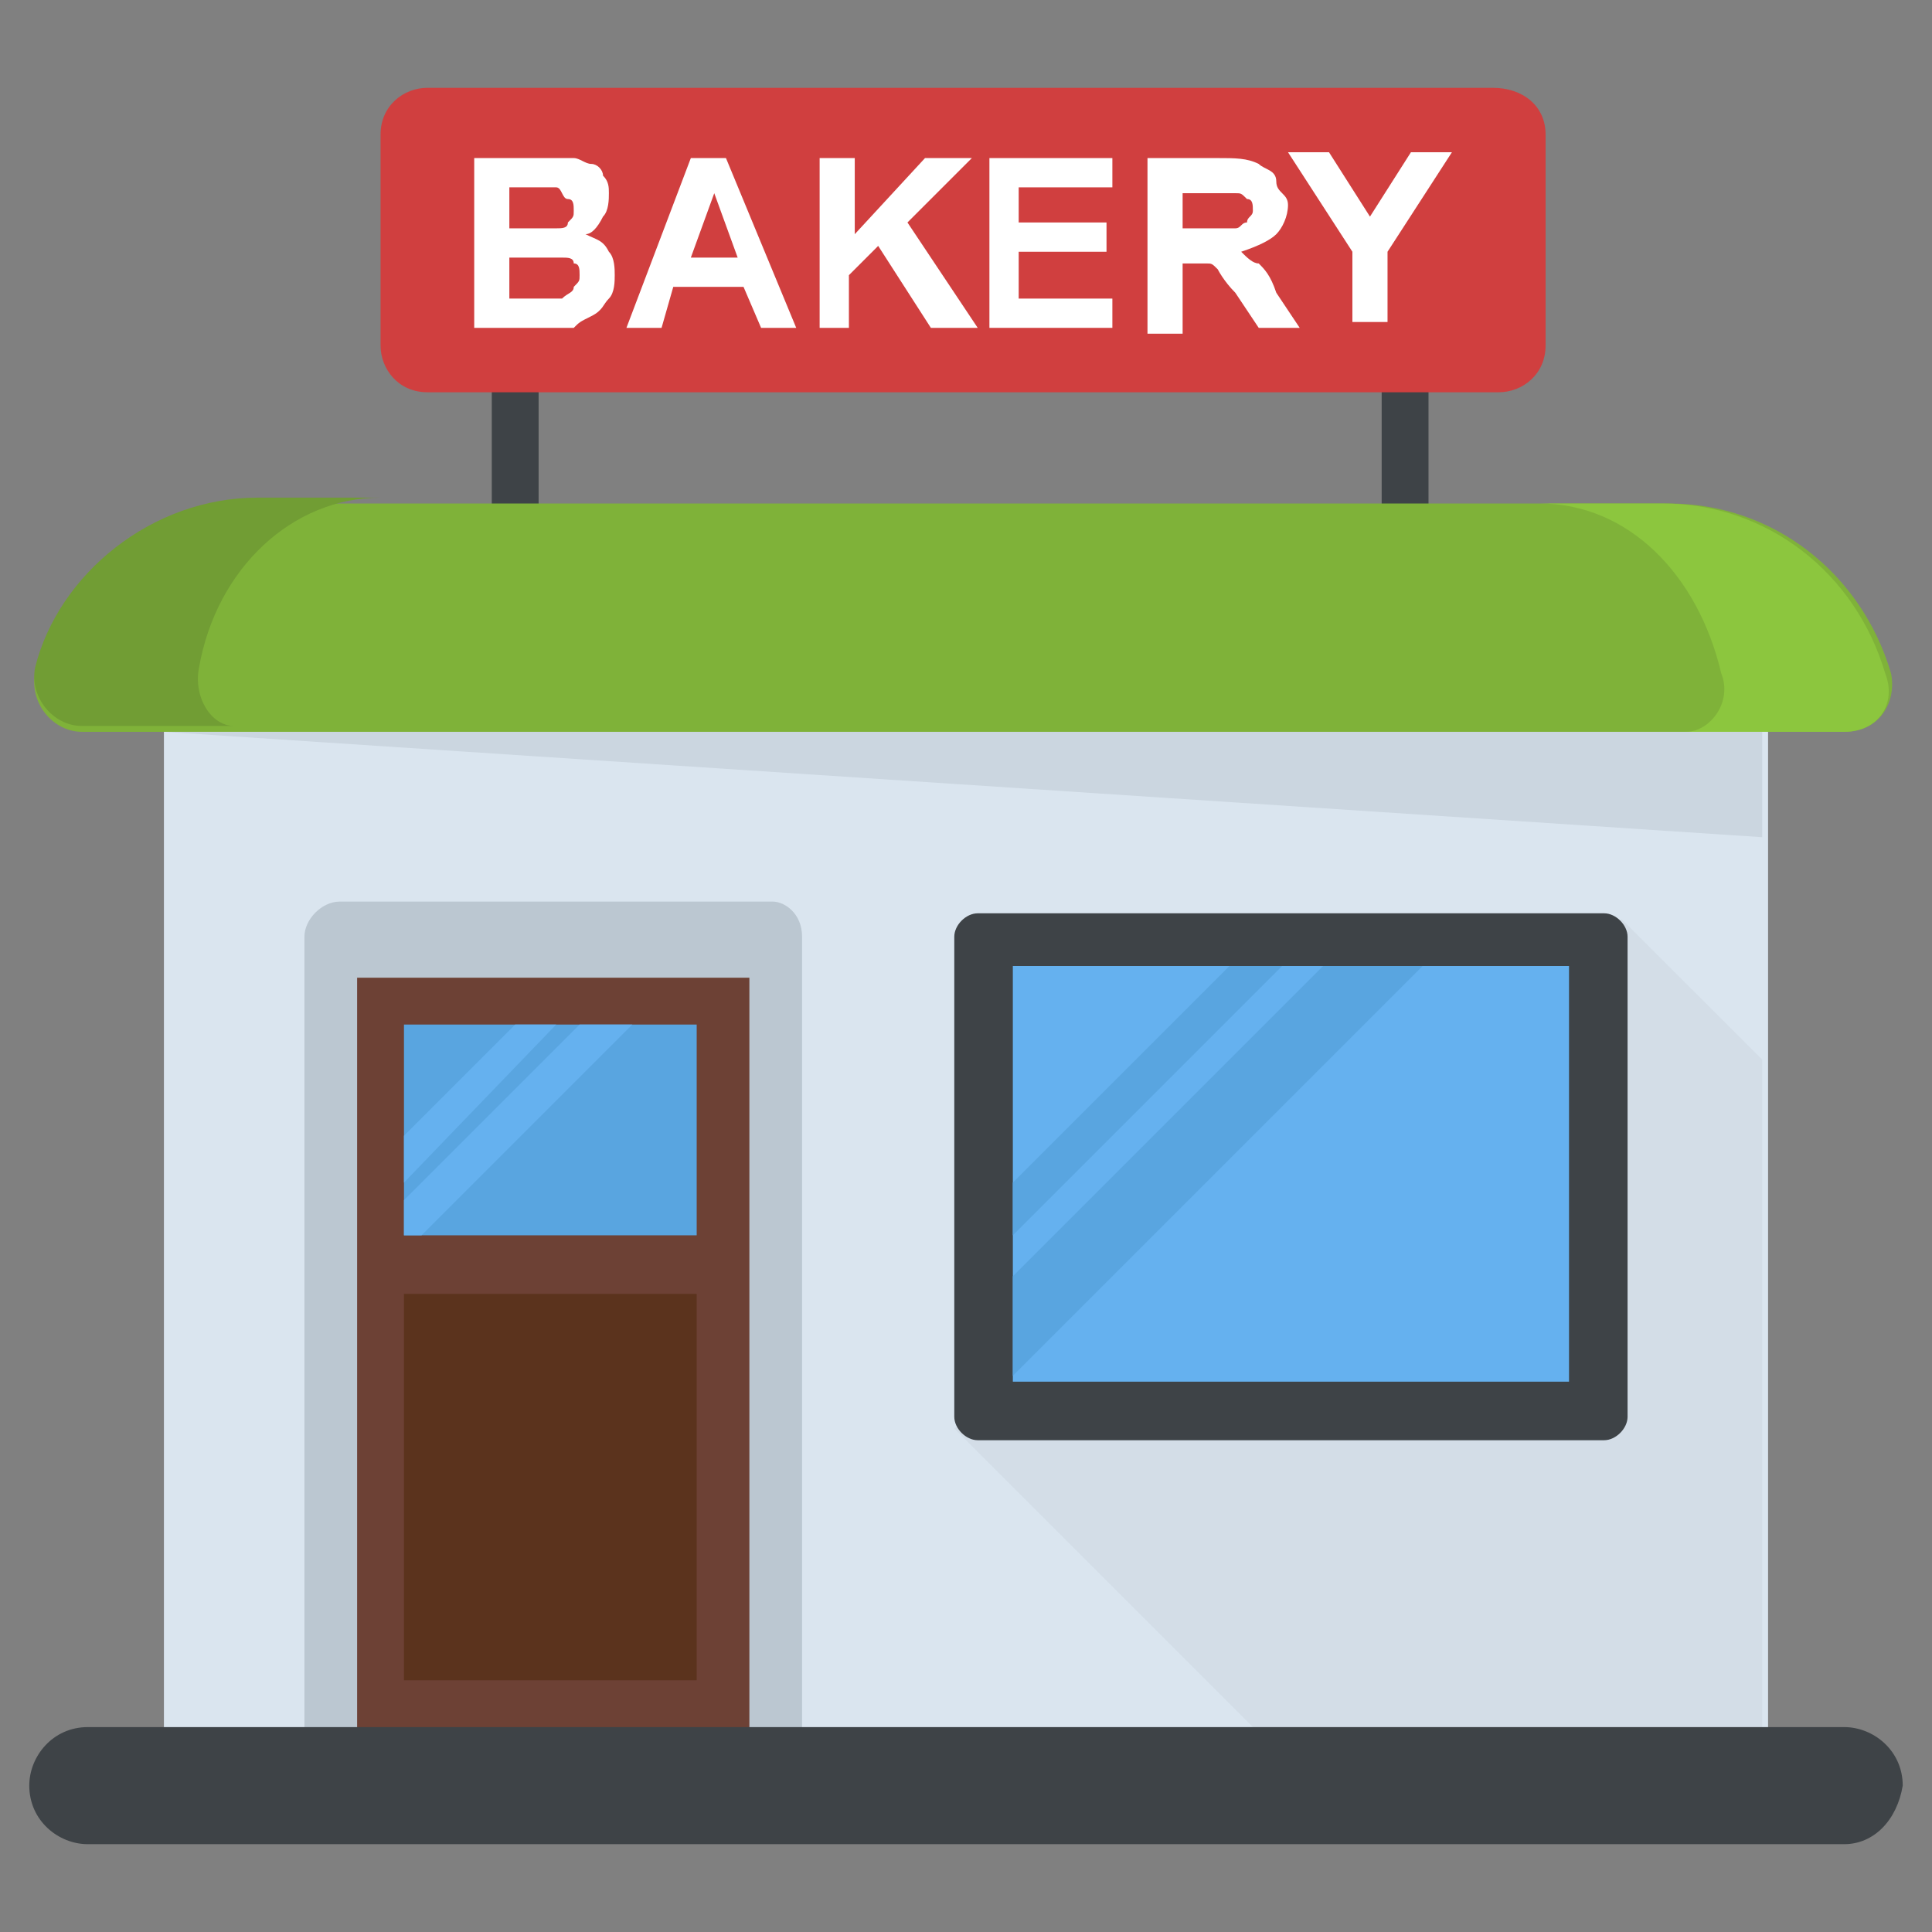 <?xml version="1.0" encoding="utf-8"?>
<!-- Generator: Adobe Illustrator 21.1.0, SVG Export Plug-In . SVG Version: 6.00 Build 0)  -->
<svg version="1.1" id="Layer_1" xmlns="http://www.w3.org/2000/svg" xmlns:xlink="http://www.w3.org/1999/xlink" x="0px" y="0px"
	 viewBox="0 0 33 33" style="enable-background:new 0 0 33 33;" xml:space="preserve">
<rect x="0" y="0" width="33" height="33" fill="#808080" stroke="none"/>
<style type="text/css">
	.st0{fill:#DAE5EF;}
	.st1{fill:#CBD6E0;}
	.st2{fill:#D03F3F;}
	.st3{fill:#BF3333;}
	.st4{fill:#E24B4B;}
	.st5{fill:#6D4135;}
	.st6{fill:#5B331D;}
	.st7{fill:#3E4347;}
	.st8{fill:#4E99D2;}
	.st9{fill:#65B1EF;}
	.st10{fill:#FFDC97;}
	.st11{fill:#FFCD7D;}
	.st12{fill:#FFE9AB;}
	.st13{fill:#31373A;}
	.st14{fill:#8CC63E;}
	.st15{fill:#FFD93B;}
	.st16{fill:#F4C534;}
	.st17{fill:#59A5E0;}
	.st18{fill:#DEE4E9;}
	.st19{fill:#D3D9DD;}
	.st20{fill:#FFFFFF;}
	.st21{fill:#2AB4CD;}
	.st22{fill:#1DA9BF;}
	.st23{fill:#E9EFF4;}
	.st24{fill:#7FB239;}
	.st25{fill:#719D34;}
	.st26{opacity:0.5;}
	.st27{fill:#BBC7D1;}
	.st28{fill:#E84D88;}
	.st29{fill:#D23F77;}
	.st30{fill:#633B2A;}
	.st31{fill:#E9B02C;}
	.st32{fill:#38C0DC;}
	.st33{fill:#45CBEA;}
	.st34{fill:#5A5F63;}
	.st35{fill:#E18823;}
	.st36{fill:#CF7519;}
	.st37{fill:#428DC3;}
	.st38{fill:#8D9BA3;}
	.st39{fill:#7B8B92;}
	.st40{fill:#ACB9C1;}
	.st41{fill:#846144;}
	.st42{fill:#7A5B44;}
	.st43{fill:#6B503B;}
	.st44{fill:#F29A2E;}
	.st45{fill:#728389;}
	.st46{fill:#FFD68D;}
	.st47{fill:#8F6D52;}
	.st48{fill:#84939A;}
	.st49{opacity:0.1;}
	.st50{fill:#89664C;}
	.st51{opacity:0.15;}
	.st52{fill:#DE9C25;}
	.st53{fill:#2AB4CD;stroke:#FFFFFF;stroke-width:0.5;stroke-linecap:round;stroke-linejoin:round;stroke-miterlimit:10;}
	.st54{fill:#FC97B2;}
	.st55{fill:#E88EA7;}
	.st56{opacity:0.2;}
	.st57{fill:#BB3166;}
	.st58{opacity:0.35;}
	.st59{opacity:0.6;}
	.st60{fill:#F9D087;}
	.st61{fill:#A5856D;}
	.st62{fill:#5C4533;}
	.st63{fill:#9A795F;}
	.st64{fill:#512A1B;}
	.st65{fill:#492418;}
	.st66{fill:#BE630E;}
	.st67{fill:none;}
	.st68{opacity:0.5;fill:#E18823;}
	.st69{opacity:0.1;fill:#FFFFFF;}
	.st70{fill:#FCCB7C;}
	.st71{opacity:0.15;fill:#FFFFFF;}
	.st72{opacity:0.2;fill:#FFFFFF;}
	.st73{opacity:0.5;fill:#CBD6E0;}
</style>
<g>
	<g>
		<g>
			<g>
				<rect x="8.4" y="6.2" class="st7" width="0.8" height="3.5"/>
			</g>
			<g>
				<rect x="23.6" y="6.2" class="st7" width="0.8" height="3.5"/>
			</g>
		</g>
		<g>
			<g>
				<path class="st24" d="M31.5,12.5H1.4c-0.5,0-0.9-0.5-0.8-1c0.5-1.7,2-2.9,3.8-2.9h24.1c1.8,0,3.3,1.2,3.8,2.9
					C32.4,12,32.1,12.5,31.5,12.5z"/>
			</g>
			<g>
				<path class="st25" d="M4.4,8.5h2.1c-1.5,0-2.8,1.2-3.1,2.9c-0.1,0.5,0.2,1,0.6,1H1.4c-0.5,0-0.9-0.5-0.8-1
					C1,9.8,2.6,8.5,4.4,8.5z"/>
				<path class="st14" d="M31.5,12.5h-2.7c0.4,0,0.8-0.5,0.6-1c-0.4-1.7-1.6-2.9-3.1-2.9h2.1c1.8,0,3.3,1.2,3.8,2.9
					C32.4,12,32.1,12.5,31.5,12.5z"/>
			</g>
			<g>
				<rect x="2.8" y="12.5" class="st0" width="27.4" height="17.1"/>
			</g>
			<g class="st26">
				<polygon class="st1" points="27.7,15.7 16.3,24.4 21.5,29.6 30.1,29.6 30.1,18.1 				"/>
			</g>
			<path class="st7" d="M16.7,24.6c-0.2,0-0.4-0.2-0.4-0.4V16c0-0.2,0.2-0.4,0.4-0.4h10.7c0.2,0,0.4,0.2,0.4,0.4v8.2
				c0,0.2-0.2,0.4-0.4,0.4H16.7z"/>
			<g>
				<polygon class="st1" points="30.1,14.3 30.1,12.5 2.8,12.5 				"/>
			</g>
			<g>
				<g>
					<rect x="17.3" y="16.5" class="st9" width="9.5" height="7.1"/>
				</g>
				<g>
					<polygon class="st17" points="21,16.5 17.3,20.2 17.3,21.1 21.9,16.5 					"/>
					<polygon class="st17" points="22.6,16.5 17.3,21.8 17.3,23.5 24.3,16.5 					"/>
				</g>
			</g>
			<g>
				<g>
					<g>
						<path class="st27" d="M13.7,16v13.6H5.2V16c0-0.3,0.3-0.6,0.6-0.6h7.4C13.4,15.4,13.7,15.6,13.7,16z"/>
					</g>
					<g>
						<rect x="6.1" y="16.7" class="st5" width="6.7" height="12.9"/>
						<g>
							<rect x="6.9" y="17.5" class="st17" width="5" height="3.6"/>
							<rect x="6.9" y="22.1" class="st6" width="5" height="6.6"/>
						</g>
					</g>
				</g>
				<g>
					<polygon class="st9" points="9.9,17.5 6.9,20.5 6.9,21.1 7.2,21.1 10.8,17.5 					"/>
					<polygon class="st9" points="6.9,19.4 6.9,20.2 9.5,17.5 8.8,17.5 					"/>
				</g>
			</g>
		</g>
		<g>
			<path class="st2" d="M26.4,2.3v3.6c0,0.5-0.4,0.8-0.8,0.8H7.3c-0.5,0-0.8-0.4-0.8-0.8V2.3c0-0.5,0.4-0.8,0.8-0.8h18.2
				C26,1.5,26.4,1.8,26.4,2.3z"/>
		</g>
		<g>
			<g>
				<path class="st20" d="M8.1,2.7h1.2c0.2,0,0.4,0,0.5,0s0.2,0.1,0.3,0.1s0.2,0.1,0.2,0.2c0.1,0.1,0.1,0.2,0.1,0.3
					c0,0.1,0,0.3-0.1,0.4C10.2,3.9,10.1,4,10,4c0.2,0.1,0.3,0.1,0.4,0.3c0.1,0.1,0.1,0.3,0.1,0.4c0,0.1,0,0.3-0.1,0.4
					c-0.1,0.1-0.1,0.2-0.3,0.3S9.9,5.5,9.8,5.6c-0.1,0-0.3,0-0.7,0h-1V2.7z M8.7,3.2v0.7h0.4c0.2,0,0.4,0,0.4,0c0.1,0,0.2,0,0.2-0.1
					c0.1-0.1,0.1-0.1,0.1-0.2c0-0.1,0-0.2-0.1-0.2S9.6,3.2,9.5,3.2c-0.1,0-0.2,0-0.5,0H8.7z M8.7,4.3v0.8h0.5c0.2,0,0.3,0,0.4,0
					C9.7,5,9.8,5,9.8,4.9c0.1-0.1,0.1-0.1,0.1-0.2c0-0.1,0-0.2-0.1-0.2c0-0.1-0.1-0.1-0.2-0.1s-0.3,0-0.5,0H8.7z"/>
				<path class="st20" d="M13.6,5.6H13l-0.3-0.7h-1.2l-0.2,0.7h-0.6l1.1-2.9h0.6L13.6,5.6z M12.6,4.4l-0.4-1.1l-0.4,1.1H12.6z"/>
				<path class="st20" d="M14,5.6V2.7h0.6V4l1.2-1.3h0.8l-1.1,1.1l1.2,1.8h-0.8L15,4.2l-0.5,0.5v0.9H14z"/>
				<path class="st20" d="M16.9,5.6V2.7H19v0.5h-1.6v0.6h1.5v0.5h-1.5v0.8h1.6v0.5H16.9z"/>
				<path class="st20" d="M19.6,5.6V2.7h1.2c0.3,0,0.5,0,0.7,0.1c0.1,0.1,0.3,0.1,0.3,0.3S22,3.3,22,3.5c0,0.2-0.1,0.4-0.2,0.5
					c-0.1,0.1-0.3,0.2-0.6,0.3c0.1,0.1,0.2,0.2,0.3,0.2c0.1,0.1,0.2,0.2,0.3,0.5l0.4,0.6h-0.7l-0.4-0.6c-0.2-0.2-0.3-0.4-0.3-0.4
					c-0.1-0.1-0.1-0.1-0.2-0.1c-0.1,0-0.2,0-0.3,0h-0.1v1.2H19.6z M20.2,3.9h0.4c0.3,0,0.5,0,0.5,0c0.1,0,0.1-0.1,0.2-0.1
					c0-0.1,0.1-0.1,0.1-0.2c0-0.1,0-0.2-0.1-0.2c-0.1-0.1-0.1-0.1-0.2-0.1c0,0-0.2,0-0.4,0h-0.5V3.9z"/>
				<path class="st20" d="M23.1,5.6V4.3l-1.1-1.7h0.7l0.7,1.1l0.7-1.1h0.7l-1.1,1.7v1.2H23.1z"/>
			</g>
		</g>
	</g>
	<g>
		<path class="st7" d="M31.5,31.5h-30c-0.5,0-1-0.4-1-1v0c0-0.5,0.4-1,1-1h30c0.5,0,1,0.4,1,1v0C32.4,31.1,32,31.5,31.5,31.5z"/>
	</g>
</g>
</svg>
